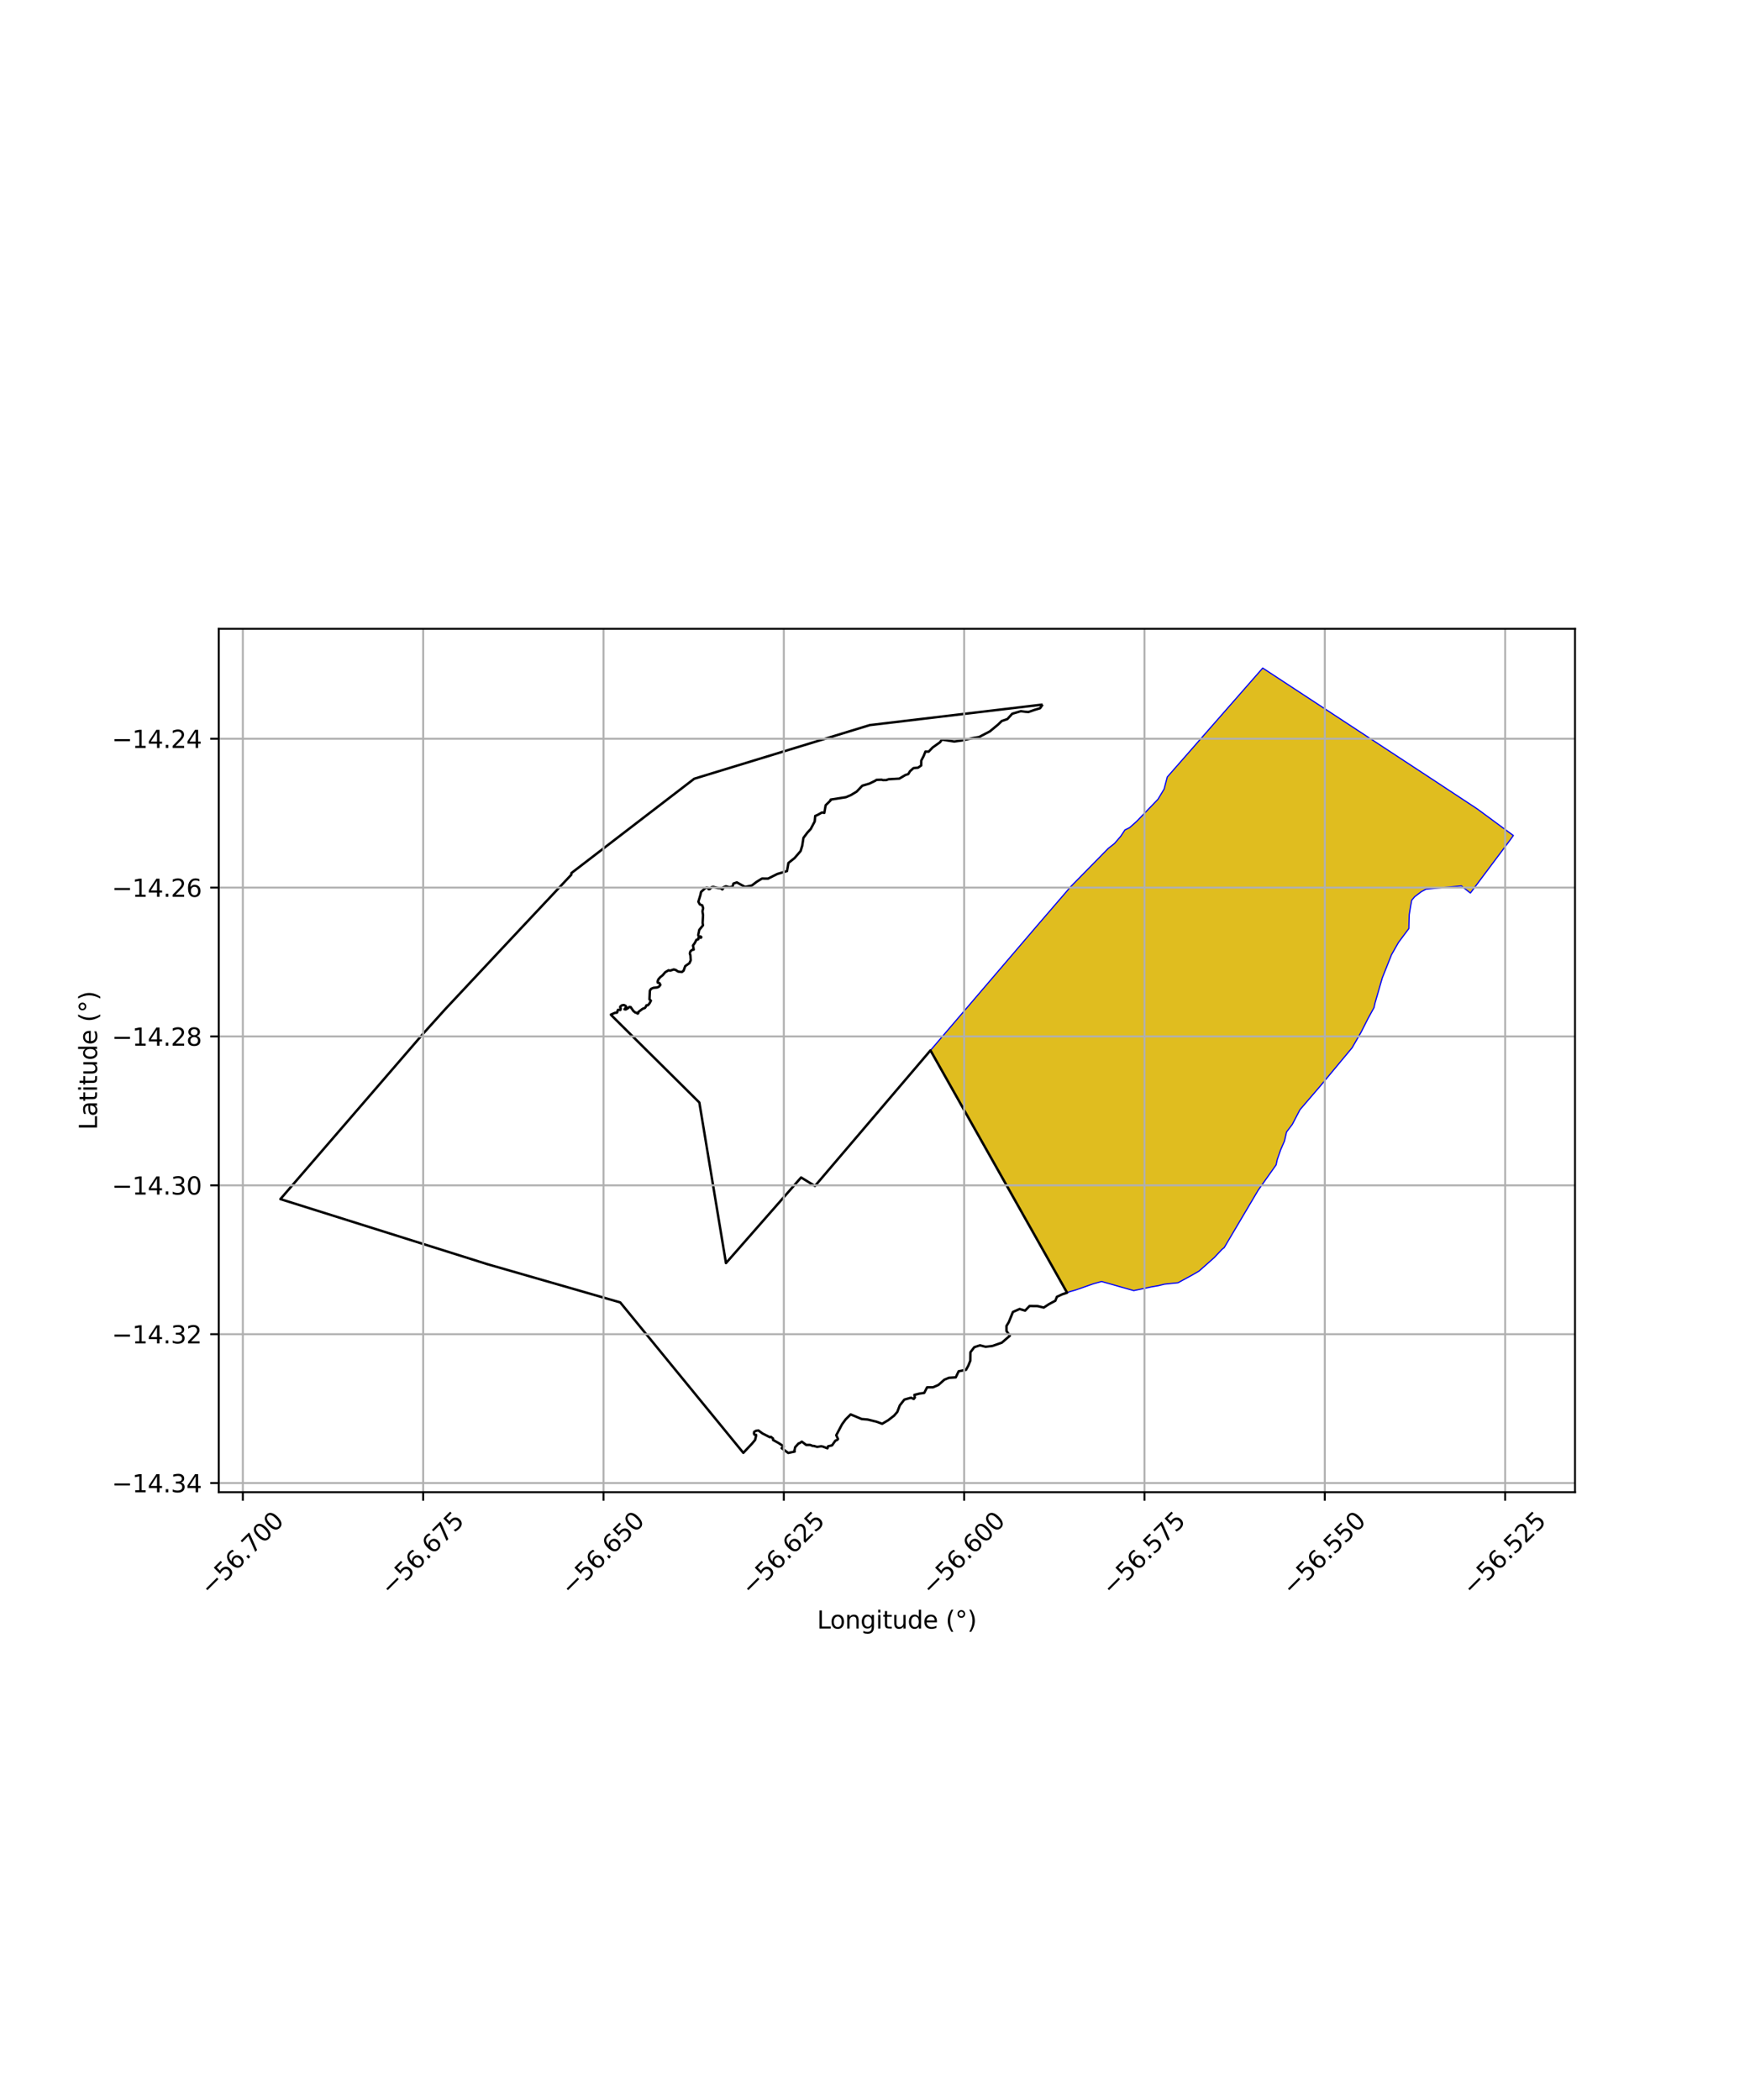 <?xml version="1.0" encoding="utf-8" standalone="no"?>
<!DOCTYPE svg PUBLIC "-//W3C//DTD SVG 1.1//EN"
  "http://www.w3.org/Graphics/SVG/1.1/DTD/svg11.dtd">
<svg xmlns:xlink="http://www.w3.org/1999/xlink" width="720pt" height="864pt" viewBox="0 0 720 864" xmlns="http://www.w3.org/2000/svg" version="1.1">
 <defs>
  <style type="text/css">*{stroke-linejoin: round; stroke-linecap: butt}</style>
 </defs>
 <g id="figure_1">
  <g id="patch_1">
   <path d="M 0 864 
L 720 864 
L 720 0 
L 0 0 
z
" style="fill: #ffffff"/>
  </g>
  <g id="axes_1">
   <g id="patch_2">
    <path d="M 90 613.933 
L 648 613.933 
L 648 258.707 
L 90 258.707 
z
" style="fill: #ffffff"/>
   </g>
   <g id="PatchCollection_1">
    <defs>
     <path id="mf81d5b22b8" d="M 427.063 -483.579 
L 427.866 -484.508 
L 440.594 -499.286 
L 455.974 -514.95 
L 458.524 -516.958 
L 461.108 -519.951 
L 462.828 -522.538 
L 464.757 -523.492 
L 467.635 -526.05 
L 476.409 -535.144 
L 478.96 -539.38 
L 480.249 -544.327 
L 519.522 -589.146 
L 588.125 -544.142 
L 590.071 -542.861 
L 607.792 -531.188 
L 622.636 -520.246 
L 621.487 -518.637 
L 604.966 -496.58 
L 601.64 -499.169 
L 601.309 -499.529 
L 595.776 -499.015 
L 586.692 -498.152 
L 584.805 -497.161 
L 582.03 -495.055 
L 580.813 -493.619 
L 580.356 -491.158 
L 579.812 -487.704 
L 579.698 -484.331 
L 579.649 -481.977 
L 575.405 -476.29 
L 572.526 -471.242 
L 568.706 -461.644 
L 565.722 -451.31 
L 565.304 -449.434 
L 562.839 -444.946 
L 560.039 -439.409 
L 556.297 -432.916 
L 543.422 -417.43 
L 534.846 -407.437 
L 531.692 -401.395 
L 529.325 -398.268 
L 528.461 -394.534 
L 526.894 -390.925 
L 525.478 -386.858 
L 525.036 -384.739 
L 517.692 -374.372 
L 503.686 -350.714 
L 502.713 -349.928 
L 499.581 -346.592 
L 493.347 -341.063 
L 490.578 -339.452 
L 484.679 -336.241 
L 479.117 -335.65 
L 476.625 -335.04 
L 473.645 -334.53 
L 466.457 -332.998 
L 453.227 -336.758 
L 449.947 -335.839 
L 442.336 -333.18 
L 440.283 -332.618 
L 439.027 -332.145 
L 382.823 -431.844 
L 426.708 -483.164 
L 427.063 -483.579 
" style="stroke: #0000ff; stroke-width: 0.5"/>
    </defs>
    <g clip-path="url(#p60b18acda9)">
     <use xlink:href="#mf81d5b22b8" x="0" y="864" style="fill: #e0bd1f; stroke: #0000ff; stroke-width: 0.5"/>
    </g>
   </g>
   <g id="PatchCollection_2">
    <path d="M 428.973 289.879 
L 427.91 291.398 
L 425.687 292.058 
L 423.148 292.94 
L 421.973 292.86 
L 420.003 292.604 
L 416.451 293.657 
L 414.477 295.842 
L 412.141 296.643 
L 410.609 298.133 
L 407.242 300.924 
L 402.813 303.233 
L 400.318 303.657 
L 395.887 304.63 
L 392.605 305.085 
L 387.51 304.287 
L 386.76 305.372 
L 383.741 307.518 
L 382.074 309.254 
L 380.744 309.228 
L 380.012 311.051 
L 379.031 312.934 
L 379.002 314.955 
L 377.704 315.851 
L 375.844 316.023 
L 374.393 317.317 
L 373.692 318.473 
L 372.517 318.864 
L 370 320.347 
L 365.618 320.592 
L 364.643 320.946 
L 363.279 320.959 
L 362.69 320.791 
L 360.563 320.867 
L 360.151 321.195 
L 357.719 322.385 
L 354.772 323.263 
L 352.473 325.679 
L 350.078 327.125 
L 348.041 327.988 
L 341.773 328.976 
L 341.704 329.338 
L 339.689 331.317 
L 339.157 334.438 
L 338.171 334.288 
L 336.333 335.312 
L 335.41 335.695 
L 335.191 337.968 
L 333.548 341.08 
L 332.179 342.56 
L 330.556 344.734 
L 330.065 347.938 
L 329.397 350.146 
L 326.908 353.03 
L 324.386 355.044 
L 323.786 358.399 
L 319.827 359.569 
L 315.979 361.49 
L 313.506 361.459 
L 311.319 362.799 
L 309.328 364.318 
L 306.558 364.916 
L 303.164 363.045 
L 301.766 363.525 
L 301.347 364.834 
L 300.04 365.028 
L 298.648 364.646 
L 297.585 365.063 
L 297.424 365.703 
L 297.177 365.945 
L 296.566 365.435 
L 295.373 365.365 
L 293.508 364.884 
L 292.877 364.967 
L 291.946 365.827 
L 291.539 365.85 
L 291.317 365.313 
L 290.688 365.182 
L 290.131 365.452 
L 288.436 366.95 
L 288.164 368.244 
L 287.327 371.004 
L 287.933 372.095 
L 288.934 372.487 
L 289.297 373.634 
L 289.012 374.934 
L 289.248 376.513 
L 289.082 379.699 
L 289.224 380.706 
L 287.701 382.576 
L 287.253 384.749 
L 287.607 385.433 
L 288.229 385.294 
L 288.533 385.552 
L 288.351 385.836 
L 287.751 385.646 
L 287.375 385.811 
L 287.325 386.439 
L 286.558 386.641 
L 285.793 388.068 
L 285.122 388.986 
L 285.413 390.696 
L 284.699 390.838 
L 284.049 391.423 
L 283.81 392.268 
L 284.063 393.111 
L 284.184 395.099 
L 283.65 396.274 
L 281.922 397.487 
L 281.234 399.386 
L 280.544 399.913 
L 278.988 399.733 
L 278.024 399.081 
L 277.209 398.856 
L 275.699 399.359 
L 275.064 399.203 
L 273.717 399.983 
L 272.634 401.24 
L 271.59 402.099 
L 270.851 402.973 
L 270.546 403.847 
L 270.601 404.266 
L 271.31 404.495 
L 271.704 405.189 
L 271.142 405.92 
L 270.391 406.28 
L 268.884 406.415 
L 267.899 406.82 
L 267.377 407.568 
L 267.218 411.157 
L 267.8 411.704 
L 267.225 412.82 
L 266.601 413.573 
L 265.975 413.611 
L 265.798 414.028 
L 265.388 414.673 
L 264.373 415.068 
L 262.642 416.366 
L 262.591 416.874 
L 262.343 417.03 
L 261.932 416.72 
L 261.404 416.603 
L 260.625 415.993 
L 259.486 414.355 
L 258.959 414.278 
L 258.324 414.819 
L 257.473 415.322 
L 256.926 415.244 
L 257.659 414.327 
L 257.377 413.816 
L 256.668 413.479 
L 255.833 413.636 
L 255.207 414.148 
L 255.171 414.541 
L 255.39 414.933 
L 255.223 415.55 
L 254.298 415.45 
L 254.03 415.93 
L 253.997 416.409 
L 253.774 416.655 
L 253.008 416.707 
L 251.327 417.44 
L 251.538 417.715 
L 287.731 453.606 
L 298.685 519.679 
L 329.594 484.448 
L 335.292 487.954 
L 382.823 432.155 
L 439.027 531.855 
L 437.08 532.501 
L 434.841 533.541 
L 434.199 535.158 
L 431.635 536.532 
L 429.433 537.967 
L 426.877 537.363 
L 423.588 537.328 
L 421.757 539.226 
L 419.506 538.556 
L 416.741 539.786 
L 415.042 543.976 
L 414.1 545.531 
L 414.103 547.603 
L 415.49 549.566 
L 412.17 552.418 
L 408.297 553.776 
L 405.503 554.108 
L 403.191 553.504 
L 400.845 554.279 
L 399.266 556.355 
L 399.209 559.827 
L 398.418 561.821 
L 397.452 563.584 
L 394.413 564.189 
L 393.232 566.679 
L 390.423 566.867 
L 388.507 567.658 
L 386.119 569.795 
L 383.854 570.783 
L 381.43 570.788 
L 380.251 573.086 
L 378.305 573.364 
L 376.209 573.901 
L 376.394 575.004 
L 375.939 575.567 
L 374.889 575.088 
L 374.263 575.205 
L 372.07 575.835 
L 370.213 578.207 
L 369.167 580.922 
L 367.824 582.47 
L 365.434 584.315 
L 362.957 585.782 
L 360.659 584.943 
L 356.982 584.035 
L 354.511 583.826 
L 349.984 581.926 
L 347.907 583.988 
L 346.439 586.004 
L 344.061 590.494 
L 344.767 592.02 
L 344.534 592.368 
L 343.68 592.753 
L 342.342 594.651 
L 340.675 595.06 
L 340.439 595.882 
L 338.592 595.18 
L 337.87 595.032 
L 336.192 595.293 
L 334.818 594.883 
L 334.482 594.93 
L 333.248 594.48 
L 331.672 594.481 
L 329.892 593.127 
L 328.943 593.787 
L 328.569 593.849 
L 327.154 595.425 
L 326.803 597.06 
L 326.965 597.219 
L 324.304 597.786 
L 321.611 595.818 
L 322.451 595.08 
L 320.394 593.748 
L 318.047 592.432 
L 318.037 591.839 
L 317.176 591.157 
L 316.74 591.311 
L 313.695 589.755 
L 312.023 588.523 
L 311.014 588.682 
L 310.29 589.125 
L 310.201 589.814 
L 310.405 590.255 
L 311.049 590.336 
L 311.039 590.859 
L 310.676 592.417 
L 309.419 593.927 
L 305.828 597.749 
L 255.175 535.841 
L 200.578 520.136 
L 115.364 493.346 
L 174.248 425.119 
L 183.134 415.258 
L 214.095 382.193 
L 235.028 359.907 
L 235.104 359.196 
L 285.627 320.398 
L 357.856 298.327 
L 428.973 289.879 
L 428.973 289.879 
" clip-path="url(#p60b18acda9)" style="fill: none; stroke: #000000"/>
   </g>
   <g id="matplotlib.axis_1">
    <g id="xtick_1">
     <g id="line2d_1">
      <path d="M 99.917 613.933 
L 99.917 258.707 
" clip-path="url(#p60b18acda9)" style="fill: none; stroke: #b0b0b0; stroke-width: 0.8; stroke-linecap: square"/>
     </g>
     <g id="line2d_2">
      <defs>
       <path id="m165dd5c933" d="M 0 0 
L 0 3.5 
" style="stroke: #000000; stroke-width: 0.8"/>
      </defs>
      <g>
       <use xlink:href="#m165dd5c933" x="99.917" y="613.933" style="stroke: #000000; stroke-width: 0.8"/>
      </g>
     </g>
     <g id="text_1">
      <!-- −56.700 -->
      <g transform="translate(86.534 656.973) rotate(-45) scale(0.1 -0.1)">
       <defs>
        <path id="DejaVuSans-2212" d="M 678 2272 
L 4684 2272 
L 4684 1741 
L 678 1741 
L 678 2272 
z
" transform="scale(0.016)"/>
        <path id="DejaVuSans-35" d="M 691 4666 
L 3169 4666 
L 3169 4134 
L 1269 4134 
L 1269 2991 
Q 1406 3038 1543 3061 
Q 1681 3084 1819 3084 
Q 2600 3084 3056 2656 
Q 3513 2228 3513 1497 
Q 3513 744 3044 326 
Q 2575 -91 1722 -91 
Q 1428 -91 1123 -41 
Q 819 9 494 109 
L 494 744 
Q 775 591 1075 516 
Q 1375 441 1709 441 
Q 2250 441 2565 725 
Q 2881 1009 2881 1497 
Q 2881 1984 2565 2268 
Q 2250 2553 1709 2553 
Q 1456 2553 1204 2497 
Q 953 2441 691 2322 
L 691 4666 
z
" transform="scale(0.016)"/>
        <path id="DejaVuSans-36" d="M 2113 2584 
Q 1688 2584 1439 2293 
Q 1191 2003 1191 1497 
Q 1191 994 1439 701 
Q 1688 409 2113 409 
Q 2538 409 2786 701 
Q 3034 994 3034 1497 
Q 3034 2003 2786 2293 
Q 2538 2584 2113 2584 
z
M 3366 4563 
L 3366 3988 
Q 3128 4100 2886 4159 
Q 2644 4219 2406 4219 
Q 1781 4219 1451 3797 
Q 1122 3375 1075 2522 
Q 1259 2794 1537 2939 
Q 1816 3084 2150 3084 
Q 2853 3084 3261 2657 
Q 3669 2231 3669 1497 
Q 3669 778 3244 343 
Q 2819 -91 2113 -91 
Q 1303 -91 875 529 
Q 447 1150 447 2328 
Q 447 3434 972 4092 
Q 1497 4750 2381 4750 
Q 2619 4750 2861 4703 
Q 3103 4656 3366 4563 
z
" transform="scale(0.016)"/>
        <path id="DejaVuSans-2e" d="M 684 794 
L 1344 794 
L 1344 0 
L 684 0 
L 684 794 
z
" transform="scale(0.016)"/>
        <path id="DejaVuSans-37" d="M 525 4666 
L 3525 4666 
L 3525 4397 
L 1831 0 
L 1172 0 
L 2766 4134 
L 525 4134 
L 525 4666 
z
" transform="scale(0.016)"/>
        <path id="DejaVuSans-30" d="M 2034 4250 
Q 1547 4250 1301 3770 
Q 1056 3291 1056 2328 
Q 1056 1369 1301 889 
Q 1547 409 2034 409 
Q 2525 409 2770 889 
Q 3016 1369 3016 2328 
Q 3016 3291 2770 3770 
Q 2525 4250 2034 4250 
z
M 2034 4750 
Q 2819 4750 3233 4129 
Q 3647 3509 3647 2328 
Q 3647 1150 3233 529 
Q 2819 -91 2034 -91 
Q 1250 -91 836 529 
Q 422 1150 422 2328 
Q 422 3509 836 4129 
Q 1250 4750 2034 4750 
z
" transform="scale(0.016)"/>
       </defs>
       <use xlink:href="#DejaVuSans-2212"/>
       <use xlink:href="#DejaVuSans-35" transform="translate(83.789 0)"/>
       <use xlink:href="#DejaVuSans-36" transform="translate(147.412 0)"/>
       <use xlink:href="#DejaVuSans-2e" transform="translate(211.035 0)"/>
       <use xlink:href="#DejaVuSans-37" transform="translate(242.822 0)"/>
       <use xlink:href="#DejaVuSans-30" transform="translate(306.445 0)"/>
       <use xlink:href="#DejaVuSans-30" transform="translate(370.068 0)"/>
      </g>
     </g>
    </g>
    <g id="xtick_2">
     <g id="line2d_3">
      <path d="M 174.108 613.933 
L 174.108 258.707 
" clip-path="url(#p60b18acda9)" style="fill: none; stroke: #b0b0b0; stroke-width: 0.8; stroke-linecap: square"/>
     </g>
     <g id="line2d_4">
      <g>
       <use xlink:href="#m165dd5c933" x="174.108" y="613.933" style="stroke: #000000; stroke-width: 0.8"/>
      </g>
     </g>
     <g id="text_2">
      <!-- −56.675 -->
      <g transform="translate(160.726 656.973) rotate(-45) scale(0.1 -0.1)">
       <use xlink:href="#DejaVuSans-2212"/>
       <use xlink:href="#DejaVuSans-35" transform="translate(83.789 0)"/>
       <use xlink:href="#DejaVuSans-36" transform="translate(147.412 0)"/>
       <use xlink:href="#DejaVuSans-2e" transform="translate(211.035 0)"/>
       <use xlink:href="#DejaVuSans-36" transform="translate(242.822 0)"/>
       <use xlink:href="#DejaVuSans-37" transform="translate(306.445 0)"/>
       <use xlink:href="#DejaVuSans-35" transform="translate(370.068 0)"/>
      </g>
     </g>
    </g>
    <g id="xtick_3">
     <g id="line2d_5">
      <path d="M 248.3 613.933 
L 248.3 258.707 
" clip-path="url(#p60b18acda9)" style="fill: none; stroke: #b0b0b0; stroke-width: 0.8; stroke-linecap: square"/>
     </g>
     <g id="line2d_6">
      <g>
       <use xlink:href="#m165dd5c933" x="248.3" y="613.933" style="stroke: #000000; stroke-width: 0.8"/>
      </g>
     </g>
     <g id="text_3">
      <!-- −56.650 -->
      <g transform="translate(234.917 656.973) rotate(-45) scale(0.1 -0.1)">
       <use xlink:href="#DejaVuSans-2212"/>
       <use xlink:href="#DejaVuSans-35" transform="translate(83.789 0)"/>
       <use xlink:href="#DejaVuSans-36" transform="translate(147.412 0)"/>
       <use xlink:href="#DejaVuSans-2e" transform="translate(211.035 0)"/>
       <use xlink:href="#DejaVuSans-36" transform="translate(242.822 0)"/>
       <use xlink:href="#DejaVuSans-35" transform="translate(306.445 0)"/>
       <use xlink:href="#DejaVuSans-30" transform="translate(370.068 0)"/>
      </g>
     </g>
    </g>
    <g id="xtick_4">
     <g id="line2d_7">
      <path d="M 322.491 613.933 
L 322.491 258.707 
" clip-path="url(#p60b18acda9)" style="fill: none; stroke: #b0b0b0; stroke-width: 0.8; stroke-linecap: square"/>
     </g>
     <g id="line2d_8">
      <g>
       <use xlink:href="#m165dd5c933" x="322.491" y="613.933" style="stroke: #000000; stroke-width: 0.8"/>
      </g>
     </g>
     <g id="text_4">
      <!-- −56.625 -->
      <g transform="translate(309.108 656.973) rotate(-45) scale(0.1 -0.1)">
       <defs>
        <path id="DejaVuSans-32" d="M 1228 531 
L 3431 531 
L 3431 0 
L 469 0 
L 469 531 
Q 828 903 1448 1529 
Q 2069 2156 2228 2338 
Q 2531 2678 2651 2914 
Q 2772 3150 2772 3378 
Q 2772 3750 2511 3984 
Q 2250 4219 1831 4219 
Q 1534 4219 1204 4116 
Q 875 4013 500 3803 
L 500 4441 
Q 881 4594 1212 4672 
Q 1544 4750 1819 4750 
Q 2544 4750 2975 4387 
Q 3406 4025 3406 3419 
Q 3406 3131 3298 2873 
Q 3191 2616 2906 2266 
Q 2828 2175 2409 1742 
Q 1991 1309 1228 531 
z
" transform="scale(0.016)"/>
       </defs>
       <use xlink:href="#DejaVuSans-2212"/>
       <use xlink:href="#DejaVuSans-35" transform="translate(83.789 0)"/>
       <use xlink:href="#DejaVuSans-36" transform="translate(147.412 0)"/>
       <use xlink:href="#DejaVuSans-2e" transform="translate(211.035 0)"/>
       <use xlink:href="#DejaVuSans-36" transform="translate(242.822 0)"/>
       <use xlink:href="#DejaVuSans-32" transform="translate(306.445 0)"/>
       <use xlink:href="#DejaVuSans-35" transform="translate(370.068 0)"/>
      </g>
     </g>
    </g>
    <g id="xtick_5">
     <g id="line2d_9">
      <path d="M 396.682 613.933 
L 396.682 258.707 
" clip-path="url(#p60b18acda9)" style="fill: none; stroke: #b0b0b0; stroke-width: 0.8; stroke-linecap: square"/>
     </g>
     <g id="line2d_10">
      <g>
       <use xlink:href="#m165dd5c933" x="396.682" y="613.933" style="stroke: #000000; stroke-width: 0.8"/>
      </g>
     </g>
     <g id="text_5">
      <!-- −56.600 -->
      <g transform="translate(383.3 656.973) rotate(-45) scale(0.1 -0.1)">
       <use xlink:href="#DejaVuSans-2212"/>
       <use xlink:href="#DejaVuSans-35" transform="translate(83.789 0)"/>
       <use xlink:href="#DejaVuSans-36" transform="translate(147.412 0)"/>
       <use xlink:href="#DejaVuSans-2e" transform="translate(211.035 0)"/>
       <use xlink:href="#DejaVuSans-36" transform="translate(242.822 0)"/>
       <use xlink:href="#DejaVuSans-30" transform="translate(306.445 0)"/>
       <use xlink:href="#DejaVuSans-30" transform="translate(370.068 0)"/>
      </g>
     </g>
    </g>
    <g id="xtick_6">
     <g id="line2d_11">
      <path d="M 470.874 613.933 
L 470.874 258.707 
" clip-path="url(#p60b18acda9)" style="fill: none; stroke: #b0b0b0; stroke-width: 0.8; stroke-linecap: square"/>
     </g>
     <g id="line2d_12">
      <g>
       <use xlink:href="#m165dd5c933" x="470.874" y="613.933" style="stroke: #000000; stroke-width: 0.8"/>
      </g>
     </g>
     <g id="text_6">
      <!-- −56.575 -->
      <g transform="translate(457.491 656.973) rotate(-45) scale(0.1 -0.1)">
       <use xlink:href="#DejaVuSans-2212"/>
       <use xlink:href="#DejaVuSans-35" transform="translate(83.789 0)"/>
       <use xlink:href="#DejaVuSans-36" transform="translate(147.412 0)"/>
       <use xlink:href="#DejaVuSans-2e" transform="translate(211.035 0)"/>
       <use xlink:href="#DejaVuSans-35" transform="translate(242.822 0)"/>
       <use xlink:href="#DejaVuSans-37" transform="translate(306.445 0)"/>
       <use xlink:href="#DejaVuSans-35" transform="translate(370.068 0)"/>
      </g>
     </g>
    </g>
    <g id="xtick_7">
     <g id="line2d_13">
      <path d="M 545.065 613.933 
L 545.065 258.707 
" clip-path="url(#p60b18acda9)" style="fill: none; stroke: #b0b0b0; stroke-width: 0.8; stroke-linecap: square"/>
     </g>
     <g id="line2d_14">
      <g>
       <use xlink:href="#m165dd5c933" x="545.065" y="613.933" style="stroke: #000000; stroke-width: 0.8"/>
      </g>
     </g>
     <g id="text_7">
      <!-- −56.550 -->
      <g transform="translate(531.683 656.973) rotate(-45) scale(0.1 -0.1)">
       <use xlink:href="#DejaVuSans-2212"/>
       <use xlink:href="#DejaVuSans-35" transform="translate(83.789 0)"/>
       <use xlink:href="#DejaVuSans-36" transform="translate(147.412 0)"/>
       <use xlink:href="#DejaVuSans-2e" transform="translate(211.035 0)"/>
       <use xlink:href="#DejaVuSans-35" transform="translate(242.822 0)"/>
       <use xlink:href="#DejaVuSans-35" transform="translate(306.445 0)"/>
       <use xlink:href="#DejaVuSans-30" transform="translate(370.068 0)"/>
      </g>
     </g>
    </g>
    <g id="xtick_8">
     <g id="line2d_15">
      <path d="M 619.256 613.933 
L 619.256 258.707 
" clip-path="url(#p60b18acda9)" style="fill: none; stroke: #b0b0b0; stroke-width: 0.8; stroke-linecap: square"/>
     </g>
     <g id="line2d_16">
      <g>
       <use xlink:href="#m165dd5c933" x="619.256" y="613.933" style="stroke: #000000; stroke-width: 0.8"/>
      </g>
     </g>
     <g id="text_8">
      <!-- −56.525 -->
      <g transform="translate(605.874 656.973) rotate(-45) scale(0.1 -0.1)">
       <use xlink:href="#DejaVuSans-2212"/>
       <use xlink:href="#DejaVuSans-35" transform="translate(83.789 0)"/>
       <use xlink:href="#DejaVuSans-36" transform="translate(147.412 0)"/>
       <use xlink:href="#DejaVuSans-2e" transform="translate(211.035 0)"/>
       <use xlink:href="#DejaVuSans-35" transform="translate(242.822 0)"/>
       <use xlink:href="#DejaVuSans-32" transform="translate(306.445 0)"/>
       <use xlink:href="#DejaVuSans-35" transform="translate(370.068 0)"/>
      </g>
     </g>
    </g>
    <g id="text_9">
     <!-- Longitude (°) -->
     <g transform="translate(336.14 670.042) scale(0.1 -0.1)">
      <defs>
       <path id="DejaVuSans-4c" d="M 628 4666 
L 1259 4666 
L 1259 531 
L 3531 531 
L 3531 0 
L 628 0 
L 628 4666 
z
" transform="scale(0.016)"/>
       <path id="DejaVuSans-6f" d="M 1959 3097 
Q 1497 3097 1228 2736 
Q 959 2375 959 1747 
Q 959 1119 1226 758 
Q 1494 397 1959 397 
Q 2419 397 2687 759 
Q 2956 1122 2956 1747 
Q 2956 2369 2687 2733 
Q 2419 3097 1959 3097 
z
M 1959 3584 
Q 2709 3584 3137 3096 
Q 3566 2609 3566 1747 
Q 3566 888 3137 398 
Q 2709 -91 1959 -91 
Q 1206 -91 779 398 
Q 353 888 353 1747 
Q 353 2609 779 3096 
Q 1206 3584 1959 3584 
z
" transform="scale(0.016)"/>
       <path id="DejaVuSans-6e" d="M 3513 2113 
L 3513 0 
L 2938 0 
L 2938 2094 
Q 2938 2591 2744 2837 
Q 2550 3084 2163 3084 
Q 1697 3084 1428 2787 
Q 1159 2491 1159 1978 
L 1159 0 
L 581 0 
L 581 3500 
L 1159 3500 
L 1159 2956 
Q 1366 3272 1645 3428 
Q 1925 3584 2291 3584 
Q 2894 3584 3203 3211 
Q 3513 2838 3513 2113 
z
" transform="scale(0.016)"/>
       <path id="DejaVuSans-67" d="M 2906 1791 
Q 2906 2416 2648 2759 
Q 2391 3103 1925 3103 
Q 1463 3103 1205 2759 
Q 947 2416 947 1791 
Q 947 1169 1205 825 
Q 1463 481 1925 481 
Q 2391 481 2648 825 
Q 2906 1169 2906 1791 
z
M 3481 434 
Q 3481 -459 3084 -895 
Q 2688 -1331 1869 -1331 
Q 1566 -1331 1297 -1286 
Q 1028 -1241 775 -1147 
L 775 -588 
Q 1028 -725 1275 -790 
Q 1522 -856 1778 -856 
Q 2344 -856 2625 -561 
Q 2906 -266 2906 331 
L 2906 616 
Q 2728 306 2450 153 
Q 2172 0 1784 0 
Q 1141 0 747 490 
Q 353 981 353 1791 
Q 353 2603 747 3093 
Q 1141 3584 1784 3584 
Q 2172 3584 2450 3431 
Q 2728 3278 2906 2969 
L 2906 3500 
L 3481 3500 
L 3481 434 
z
" transform="scale(0.016)"/>
       <path id="DejaVuSans-69" d="M 603 3500 
L 1178 3500 
L 1178 0 
L 603 0 
L 603 3500 
z
M 603 4863 
L 1178 4863 
L 1178 4134 
L 603 4134 
L 603 4863 
z
" transform="scale(0.016)"/>
       <path id="DejaVuSans-74" d="M 1172 4494 
L 1172 3500 
L 2356 3500 
L 2356 3053 
L 1172 3053 
L 1172 1153 
Q 1172 725 1289 603 
Q 1406 481 1766 481 
L 2356 481 
L 2356 0 
L 1766 0 
Q 1100 0 847 248 
Q 594 497 594 1153 
L 594 3053 
L 172 3053 
L 172 3500 
L 594 3500 
L 594 4494 
L 1172 4494 
z
" transform="scale(0.016)"/>
       <path id="DejaVuSans-75" d="M 544 1381 
L 544 3500 
L 1119 3500 
L 1119 1403 
Q 1119 906 1312 657 
Q 1506 409 1894 409 
Q 2359 409 2629 706 
Q 2900 1003 2900 1516 
L 2900 3500 
L 3475 3500 
L 3475 0 
L 2900 0 
L 2900 538 
Q 2691 219 2414 64 
Q 2138 -91 1772 -91 
Q 1169 -91 856 284 
Q 544 659 544 1381 
z
M 1991 3584 
L 1991 3584 
z
" transform="scale(0.016)"/>
       <path id="DejaVuSans-64" d="M 2906 2969 
L 2906 4863 
L 3481 4863 
L 3481 0 
L 2906 0 
L 2906 525 
Q 2725 213 2448 61 
Q 2172 -91 1784 -91 
Q 1150 -91 751 415 
Q 353 922 353 1747 
Q 353 2572 751 3078 
Q 1150 3584 1784 3584 
Q 2172 3584 2448 3432 
Q 2725 3281 2906 2969 
z
M 947 1747 
Q 947 1113 1208 752 
Q 1469 391 1925 391 
Q 2381 391 2643 752 
Q 2906 1113 2906 1747 
Q 2906 2381 2643 2742 
Q 2381 3103 1925 3103 
Q 1469 3103 1208 2742 
Q 947 2381 947 1747 
z
" transform="scale(0.016)"/>
       <path id="DejaVuSans-65" d="M 3597 1894 
L 3597 1613 
L 953 1613 
Q 991 1019 1311 708 
Q 1631 397 2203 397 
Q 2534 397 2845 478 
Q 3156 559 3463 722 
L 3463 178 
Q 3153 47 2828 -22 
Q 2503 -91 2169 -91 
Q 1331 -91 842 396 
Q 353 884 353 1716 
Q 353 2575 817 3079 
Q 1281 3584 2069 3584 
Q 2775 3584 3186 3129 
Q 3597 2675 3597 1894 
z
M 3022 2063 
Q 3016 2534 2758 2815 
Q 2500 3097 2075 3097 
Q 1594 3097 1305 2825 
Q 1016 2553 972 2059 
L 3022 2063 
z
" transform="scale(0.016)"/>
       <path id="DejaVuSans-20" transform="scale(0.016)"/>
       <path id="DejaVuSans-28" d="M 1984 4856 
Q 1566 4138 1362 3434 
Q 1159 2731 1159 2009 
Q 1159 1288 1364 580 
Q 1569 -128 1984 -844 
L 1484 -844 
Q 1016 -109 783 600 
Q 550 1309 550 2009 
Q 550 2706 781 3412 
Q 1013 4119 1484 4856 
L 1984 4856 
z
" transform="scale(0.016)"/>
       <path id="DejaVuSans-b0" d="M 1600 4347 
Q 1350 4347 1178 4173 
Q 1006 4000 1006 3750 
Q 1006 3503 1178 3333 
Q 1350 3163 1600 3163 
Q 1850 3163 2022 3333 
Q 2194 3503 2194 3750 
Q 2194 3997 2020 4172 
Q 1847 4347 1600 4347 
z
M 1600 4750 
Q 1800 4750 1984 4673 
Q 2169 4597 2303 4453 
Q 2447 4313 2519 4134 
Q 2591 3956 2591 3750 
Q 2591 3338 2302 3052 
Q 2013 2766 1594 2766 
Q 1172 2766 890 3047 
Q 609 3328 609 3750 
Q 609 4169 896 4459 
Q 1184 4750 1600 4750 
z
" transform="scale(0.016)"/>
       <path id="DejaVuSans-29" d="M 513 4856 
L 1013 4856 
Q 1481 4119 1714 3412 
Q 1947 2706 1947 2009 
Q 1947 1309 1714 600 
Q 1481 -109 1013 -844 
L 513 -844 
Q 928 -128 1133 580 
Q 1338 1288 1338 2009 
Q 1338 2731 1133 3434 
Q 928 4138 513 4856 
z
" transform="scale(0.016)"/>
      </defs>
      <use xlink:href="#DejaVuSans-4c"/>
      <use xlink:href="#DejaVuSans-6f" transform="translate(53.963 0)"/>
      <use xlink:href="#DejaVuSans-6e" transform="translate(115.145 0)"/>
      <use xlink:href="#DejaVuSans-67" transform="translate(178.523 0)"/>
      <use xlink:href="#DejaVuSans-69" transform="translate(242 0)"/>
      <use xlink:href="#DejaVuSans-74" transform="translate(269.783 0)"/>
      <use xlink:href="#DejaVuSans-75" transform="translate(308.992 0)"/>
      <use xlink:href="#DejaVuSans-64" transform="translate(372.371 0)"/>
      <use xlink:href="#DejaVuSans-65" transform="translate(435.848 0)"/>
      <use xlink:href="#DejaVuSans-20" transform="translate(497.371 0)"/>
      <use xlink:href="#DejaVuSans-28" transform="translate(529.158 0)"/>
      <use xlink:href="#DejaVuSans-b0" transform="translate(568.172 0)"/>
      <use xlink:href="#DejaVuSans-29" transform="translate(618.172 0)"/>
     </g>
    </g>
   </g>
   <g id="matplotlib.axis_2">
    <g id="ytick_1">
     <g id="line2d_17">
      <path d="M 90 610.168 
L 648 610.168 
" clip-path="url(#p60b18acda9)" style="fill: none; stroke: #b0b0b0; stroke-width: 0.8; stroke-linecap: square"/>
     </g>
     <g id="line2d_18">
      <defs>
       <path id="m3ccea16303" d="M 0 0 
L -3.5 0 
" style="stroke: #000000; stroke-width: 0.8"/>
      </defs>
      <g>
       <use xlink:href="#m3ccea16303" x="90" y="610.168" style="stroke: #000000; stroke-width: 0.8"/>
      </g>
     </g>
     <g id="text_10">
      <!-- −14.34 -->
      <g transform="translate(45.992 613.967) scale(0.1 -0.1)">
       <defs>
        <path id="DejaVuSans-31" d="M 794 531 
L 1825 531 
L 1825 4091 
L 703 3866 
L 703 4441 
L 1819 4666 
L 2450 4666 
L 2450 531 
L 3481 531 
L 3481 0 
L 794 0 
L 794 531 
z
" transform="scale(0.016)"/>
        <path id="DejaVuSans-34" d="M 2419 4116 
L 825 1625 
L 2419 1625 
L 2419 4116 
z
M 2253 4666 
L 3047 4666 
L 3047 1625 
L 3713 1625 
L 3713 1100 
L 3047 1100 
L 3047 0 
L 2419 0 
L 2419 1100 
L 313 1100 
L 313 1709 
L 2253 4666 
z
" transform="scale(0.016)"/>
        <path id="DejaVuSans-33" d="M 2597 2516 
Q 3050 2419 3304 2112 
Q 3559 1806 3559 1356 
Q 3559 666 3084 287 
Q 2609 -91 1734 -91 
Q 1441 -91 1130 -33 
Q 819 25 488 141 
L 488 750 
Q 750 597 1062 519 
Q 1375 441 1716 441 
Q 2309 441 2620 675 
Q 2931 909 2931 1356 
Q 2931 1769 2642 2001 
Q 2353 2234 1838 2234 
L 1294 2234 
L 1294 2753 
L 1863 2753 
Q 2328 2753 2575 2939 
Q 2822 3125 2822 3475 
Q 2822 3834 2567 4026 
Q 2313 4219 1838 4219 
Q 1578 4219 1281 4162 
Q 984 4106 628 3988 
L 628 4550 
Q 988 4650 1302 4700 
Q 1616 4750 1894 4750 
Q 2613 4750 3031 4423 
Q 3450 4097 3450 3541 
Q 3450 3153 3228 2886 
Q 3006 2619 2597 2516 
z
" transform="scale(0.016)"/>
       </defs>
       <use xlink:href="#DejaVuSans-2212"/>
       <use xlink:href="#DejaVuSans-31" transform="translate(83.789 0)"/>
       <use xlink:href="#DejaVuSans-34" transform="translate(147.412 0)"/>
       <use xlink:href="#DejaVuSans-2e" transform="translate(211.035 0)"/>
       <use xlink:href="#DejaVuSans-33" transform="translate(242.822 0)"/>
       <use xlink:href="#DejaVuSans-34" transform="translate(306.445 0)"/>
      </g>
     </g>
    </g>
    <g id="ytick_2">
     <g id="line2d_19">
      <path d="M 90 548.921 
L 648 548.921 
" clip-path="url(#p60b18acda9)" style="fill: none; stroke: #b0b0b0; stroke-width: 0.8; stroke-linecap: square"/>
     </g>
     <g id="line2d_20">
      <g>
       <use xlink:href="#m3ccea16303" x="90" y="548.921" style="stroke: #000000; stroke-width: 0.8"/>
      </g>
     </g>
     <g id="text_11">
      <!-- −14.32 -->
      <g transform="translate(45.992 552.72) scale(0.1 -0.1)">
       <use xlink:href="#DejaVuSans-2212"/>
       <use xlink:href="#DejaVuSans-31" transform="translate(83.789 0)"/>
       <use xlink:href="#DejaVuSans-34" transform="translate(147.412 0)"/>
       <use xlink:href="#DejaVuSans-2e" transform="translate(211.035 0)"/>
       <use xlink:href="#DejaVuSans-33" transform="translate(242.822 0)"/>
       <use xlink:href="#DejaVuSans-32" transform="translate(306.445 0)"/>
      </g>
     </g>
    </g>
    <g id="ytick_3">
     <g id="line2d_21">
      <path d="M 90 487.674 
L 648 487.674 
" clip-path="url(#p60b18acda9)" style="fill: none; stroke: #b0b0b0; stroke-width: 0.8; stroke-linecap: square"/>
     </g>
     <g id="line2d_22">
      <g>
       <use xlink:href="#m3ccea16303" x="90" y="487.674" style="stroke: #000000; stroke-width: 0.8"/>
      </g>
     </g>
     <g id="text_12">
      <!-- −14.30 -->
      <g transform="translate(45.992 491.473) scale(0.1 -0.1)">
       <use xlink:href="#DejaVuSans-2212"/>
       <use xlink:href="#DejaVuSans-31" transform="translate(83.789 0)"/>
       <use xlink:href="#DejaVuSans-34" transform="translate(147.412 0)"/>
       <use xlink:href="#DejaVuSans-2e" transform="translate(211.035 0)"/>
       <use xlink:href="#DejaVuSans-33" transform="translate(242.822 0)"/>
       <use xlink:href="#DejaVuSans-30" transform="translate(306.445 0)"/>
      </g>
     </g>
    </g>
    <g id="ytick_4">
     <g id="line2d_23">
      <path d="M 90 426.427 
L 648 426.427 
" clip-path="url(#p60b18acda9)" style="fill: none; stroke: #b0b0b0; stroke-width: 0.8; stroke-linecap: square"/>
     </g>
     <g id="line2d_24">
      <g>
       <use xlink:href="#m3ccea16303" x="90" y="426.427" style="stroke: #000000; stroke-width: 0.8"/>
      </g>
     </g>
     <g id="text_13">
      <!-- −14.28 -->
      <g transform="translate(45.992 430.226) scale(0.1 -0.1)">
       <defs>
        <path id="DejaVuSans-38" d="M 2034 2216 
Q 1584 2216 1326 1975 
Q 1069 1734 1069 1313 
Q 1069 891 1326 650 
Q 1584 409 2034 409 
Q 2484 409 2743 651 
Q 3003 894 3003 1313 
Q 3003 1734 2745 1975 
Q 2488 2216 2034 2216 
z
M 1403 2484 
Q 997 2584 770 2862 
Q 544 3141 544 3541 
Q 544 4100 942 4425 
Q 1341 4750 2034 4750 
Q 2731 4750 3128 4425 
Q 3525 4100 3525 3541 
Q 3525 3141 3298 2862 
Q 3072 2584 2669 2484 
Q 3125 2378 3379 2068 
Q 3634 1759 3634 1313 
Q 3634 634 3220 271 
Q 2806 -91 2034 -91 
Q 1263 -91 848 271 
Q 434 634 434 1313 
Q 434 1759 690 2068 
Q 947 2378 1403 2484 
z
M 1172 3481 
Q 1172 3119 1398 2916 
Q 1625 2713 2034 2713 
Q 2441 2713 2670 2916 
Q 2900 3119 2900 3481 
Q 2900 3844 2670 4047 
Q 2441 4250 2034 4250 
Q 1625 4250 1398 4047 
Q 1172 3844 1172 3481 
z
" transform="scale(0.016)"/>
       </defs>
       <use xlink:href="#DejaVuSans-2212"/>
       <use xlink:href="#DejaVuSans-31" transform="translate(83.789 0)"/>
       <use xlink:href="#DejaVuSans-34" transform="translate(147.412 0)"/>
       <use xlink:href="#DejaVuSans-2e" transform="translate(211.035 0)"/>
       <use xlink:href="#DejaVuSans-32" transform="translate(242.822 0)"/>
       <use xlink:href="#DejaVuSans-38" transform="translate(306.445 0)"/>
      </g>
     </g>
    </g>
    <g id="ytick_5">
     <g id="line2d_25">
      <path d="M 90 365.18 
L 648 365.18 
" clip-path="url(#p60b18acda9)" style="fill: none; stroke: #b0b0b0; stroke-width: 0.8; stroke-linecap: square"/>
     </g>
     <g id="line2d_26">
      <g>
       <use xlink:href="#m3ccea16303" x="90" y="365.18" style="stroke: #000000; stroke-width: 0.8"/>
      </g>
     </g>
     <g id="text_14">
      <!-- −14.26 -->
      <g transform="translate(45.992 368.979) scale(0.1 -0.1)">
       <use xlink:href="#DejaVuSans-2212"/>
       <use xlink:href="#DejaVuSans-31" transform="translate(83.789 0)"/>
       <use xlink:href="#DejaVuSans-34" transform="translate(147.412 0)"/>
       <use xlink:href="#DejaVuSans-2e" transform="translate(211.035 0)"/>
       <use xlink:href="#DejaVuSans-32" transform="translate(242.822 0)"/>
       <use xlink:href="#DejaVuSans-36" transform="translate(306.445 0)"/>
      </g>
     </g>
    </g>
    <g id="ytick_6">
     <g id="line2d_27">
      <path d="M 90 303.933 
L 648 303.933 
" clip-path="url(#p60b18acda9)" style="fill: none; stroke: #b0b0b0; stroke-width: 0.8; stroke-linecap: square"/>
     </g>
     <g id="line2d_28">
      <g>
       <use xlink:href="#m3ccea16303" x="90" y="303.933" style="stroke: #000000; stroke-width: 0.8"/>
      </g>
     </g>
     <g id="text_15">
      <!-- −14.24 -->
      <g transform="translate(45.992 307.732) scale(0.1 -0.1)">
       <use xlink:href="#DejaVuSans-2212"/>
       <use xlink:href="#DejaVuSans-31" transform="translate(83.789 0)"/>
       <use xlink:href="#DejaVuSans-34" transform="translate(147.412 0)"/>
       <use xlink:href="#DejaVuSans-2e" transform="translate(211.035 0)"/>
       <use xlink:href="#DejaVuSans-32" transform="translate(242.822 0)"/>
       <use xlink:href="#DejaVuSans-34" transform="translate(306.445 0)"/>
      </g>
     </g>
    </g>
    <g id="text_16">
     <!-- Latitude (°) -->
     <g transform="translate(39.913 464.89) rotate(-90) scale(0.1 -0.1)">
      <defs>
       <path id="DejaVuSans-61" d="M 2194 1759 
Q 1497 1759 1228 1600 
Q 959 1441 959 1056 
Q 959 750 1161 570 
Q 1363 391 1709 391 
Q 2188 391 2477 730 
Q 2766 1069 2766 1631 
L 2766 1759 
L 2194 1759 
z
M 3341 1997 
L 3341 0 
L 2766 0 
L 2766 531 
Q 2569 213 2275 61 
Q 1981 -91 1556 -91 
Q 1019 -91 701 211 
Q 384 513 384 1019 
Q 384 1609 779 1909 
Q 1175 2209 1959 2209 
L 2766 2209 
L 2766 2266 
Q 2766 2663 2505 2880 
Q 2244 3097 1772 3097 
Q 1472 3097 1187 3025 
Q 903 2953 641 2809 
L 641 3341 
Q 956 3463 1253 3523 
Q 1550 3584 1831 3584 
Q 2591 3584 2966 3190 
Q 3341 2797 3341 1997 
z
" transform="scale(0.016)"/>
      </defs>
      <use xlink:href="#DejaVuSans-4c"/>
      <use xlink:href="#DejaVuSans-61" transform="translate(55.713 0)"/>
      <use xlink:href="#DejaVuSans-74" transform="translate(116.992 0)"/>
      <use xlink:href="#DejaVuSans-69" transform="translate(156.201 0)"/>
      <use xlink:href="#DejaVuSans-74" transform="translate(183.984 0)"/>
      <use xlink:href="#DejaVuSans-75" transform="translate(223.193 0)"/>
      <use xlink:href="#DejaVuSans-64" transform="translate(286.572 0)"/>
      <use xlink:href="#DejaVuSans-65" transform="translate(350.049 0)"/>
      <use xlink:href="#DejaVuSans-20" transform="translate(411.572 0)"/>
      <use xlink:href="#DejaVuSans-28" transform="translate(443.359 0)"/>
      <use xlink:href="#DejaVuSans-b0" transform="translate(482.373 0)"/>
      <use xlink:href="#DejaVuSans-29" transform="translate(532.373 0)"/>
     </g>
    </g>
   </g>
   <g id="patch_3">
    <path d="M 90 613.933 
L 90 258.707 
" style="fill: none; stroke: #000000; stroke-width: 0.8; stroke-linejoin: miter; stroke-linecap: square"/>
   </g>
   <g id="patch_4">
    <path d="M 648 613.933 
L 648 258.707 
" style="fill: none; stroke: #000000; stroke-width: 0.8; stroke-linejoin: miter; stroke-linecap: square"/>
   </g>
   <g id="patch_5">
    <path d="M 90 613.933 
L 648 613.933 
" style="fill: none; stroke: #000000; stroke-width: 0.8; stroke-linejoin: miter; stroke-linecap: square"/>
   </g>
   <g id="patch_6">
    <path d="M 90 258.707 
L 648 258.707 
" style="fill: none; stroke: #000000; stroke-width: 0.8; stroke-linejoin: miter; stroke-linecap: square"/>
   </g>
  </g>
 </g>
 <defs>
  <clipPath id="p60b18acda9">
   <rect x="90" y="258.707" width="558" height="355.225"/>
  </clipPath>
 </defs>
</svg>
